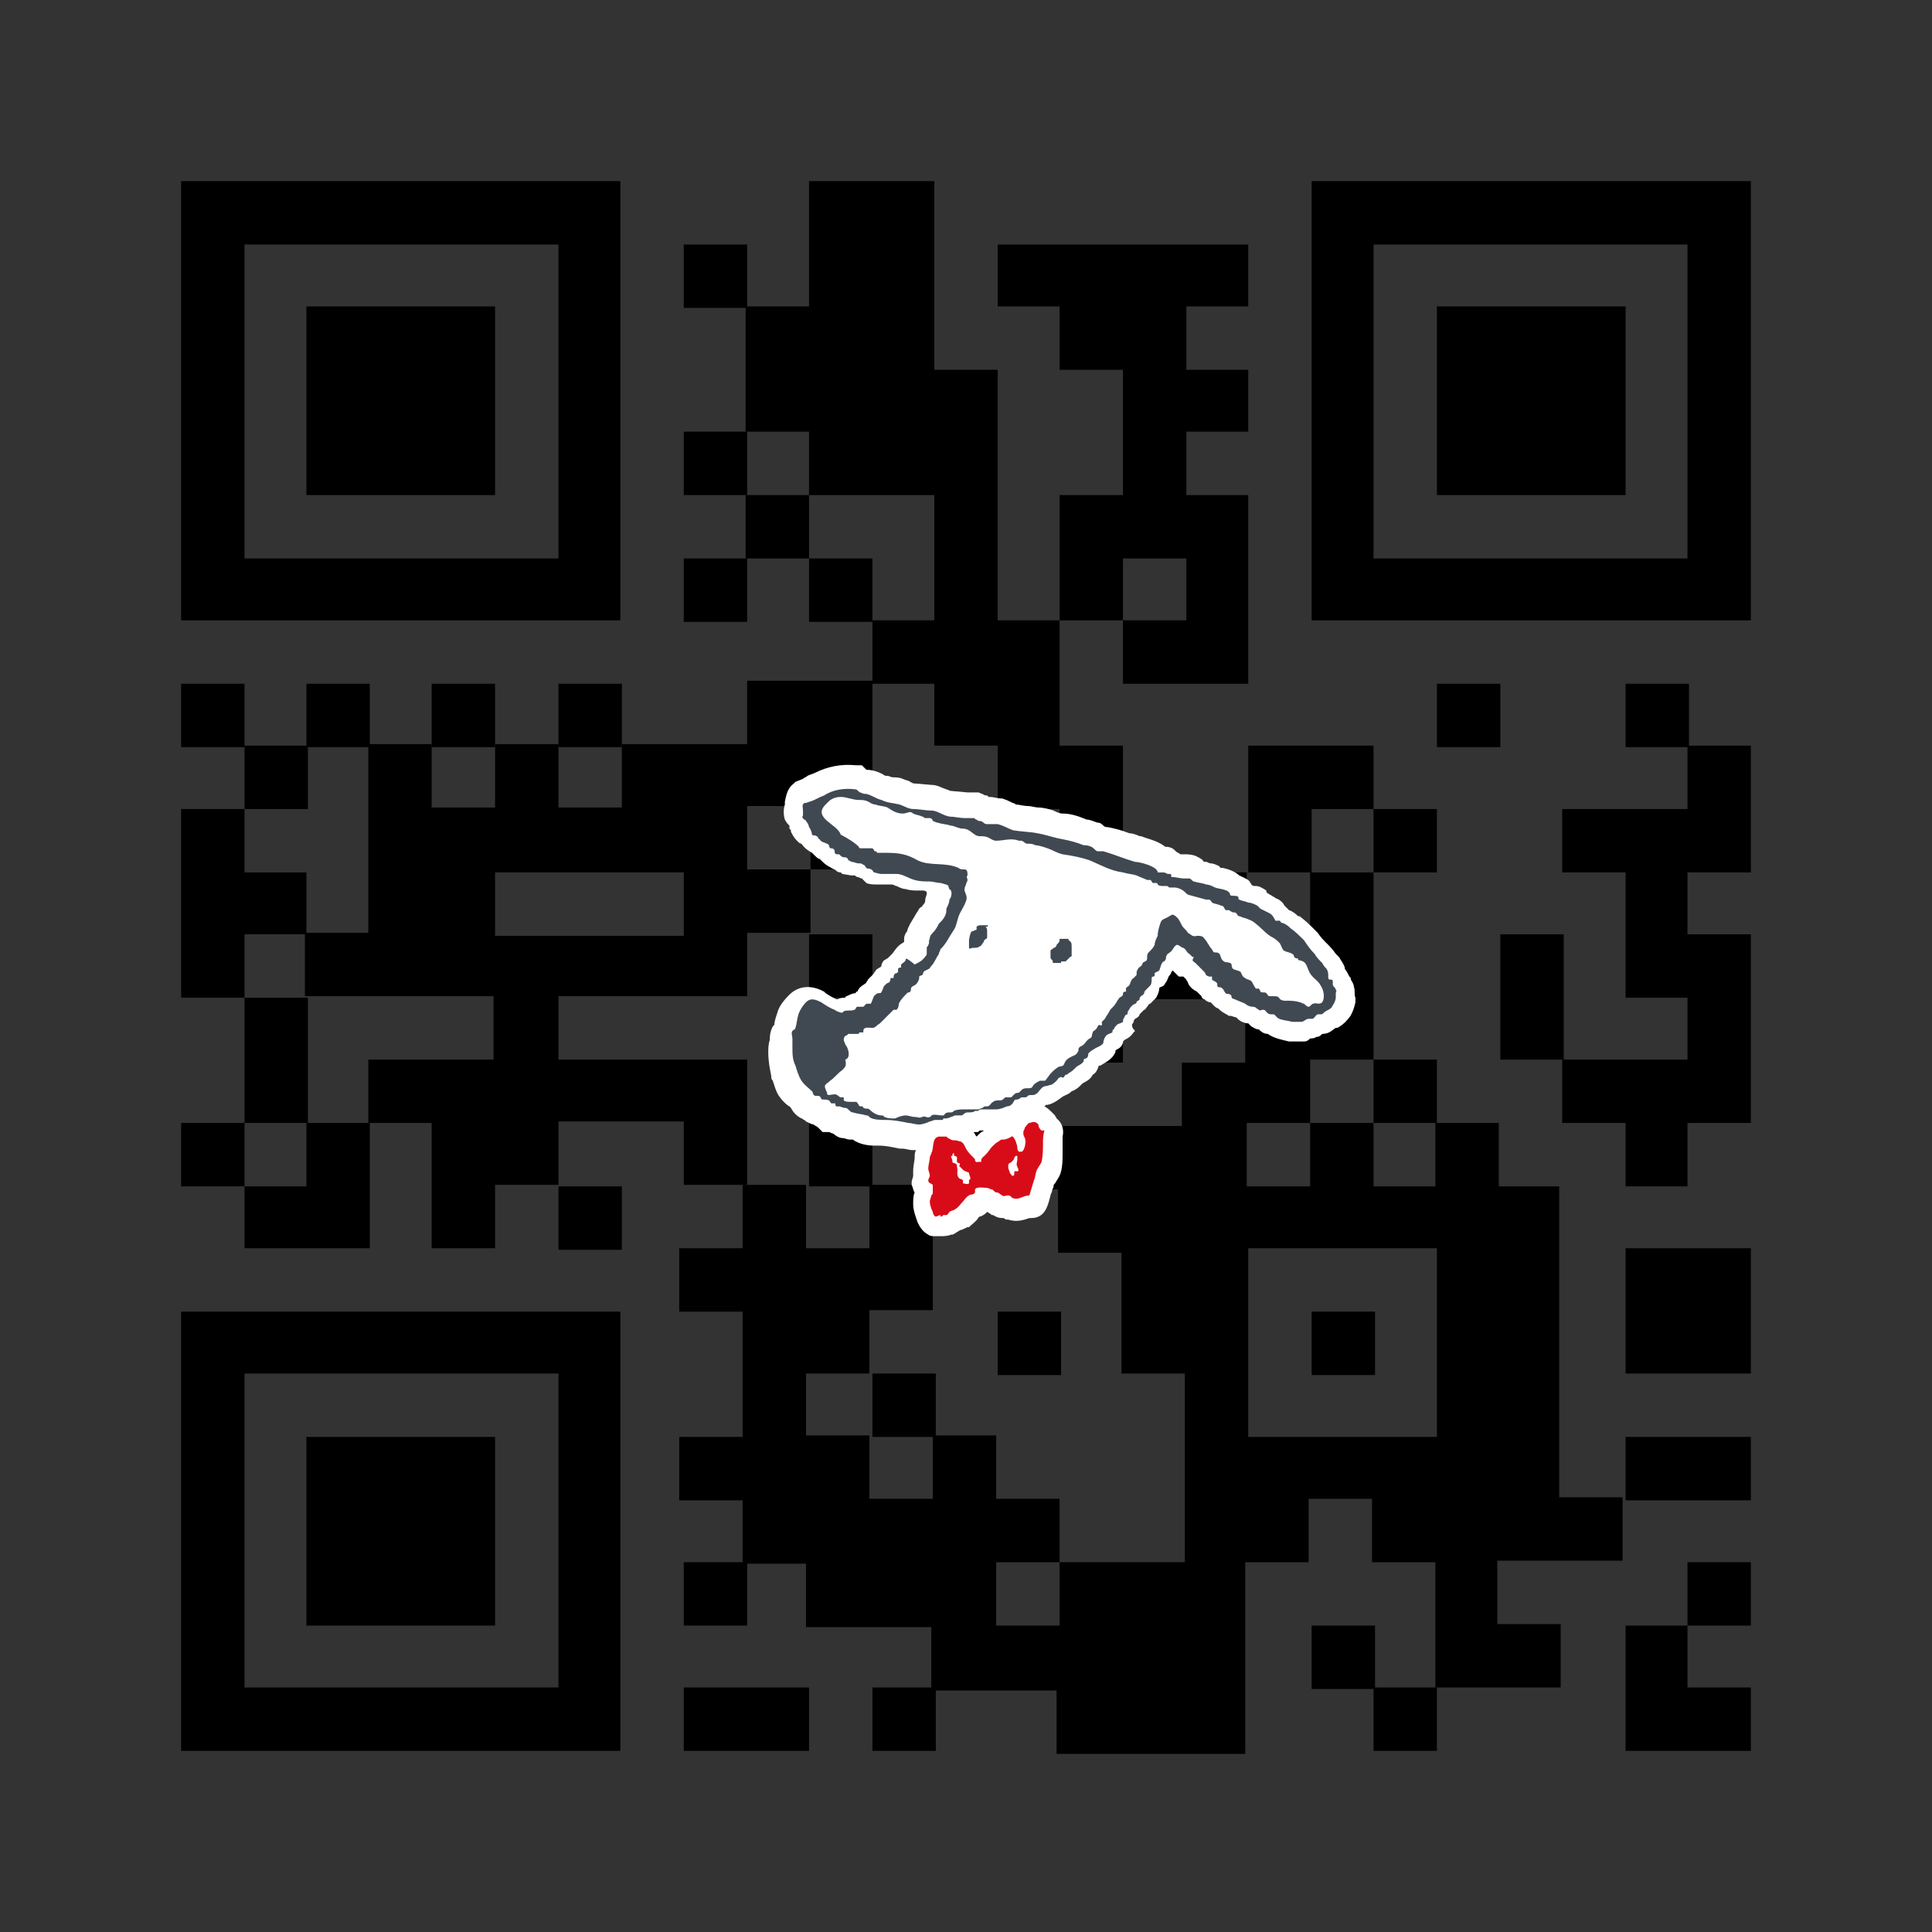 <?xml version="1.0" encoding="utf-8"?>
<!-- Generator: Adobe Illustrator 19.0.0, SVG Export Plug-In . SVG Version: 6.00 Build 0)  -->
<svg version="1.1" id="圖層_1" xmlns="http://www.w3.org/2000/svg" xmlns:xlink="http://www.w3.org/1999/xlink" x="0px" y="0px"
	 viewBox="14 -14 128 128" style="enable-background:new 14 -14 128 128;" xml:space="preserve">
<rect x="14" y="-14" width="128" height="128" fill="#333333" stroke="none"/>
<style type="text/css">
	.st0{fill:#FFFFFF;}
	.st1{fill:#D80C18;}
	.st2{fill:#404952;}
</style>
<path d="M100.9-2v29.1H130V-2H100.9z M125.8,23H105V2.2h20.8V23z"/>
<rect x="59.3" y="2.2" width="4.2" height="4.2"/>
<rect x="109.2" y="6.3" width="12.5" height="12.5"/>
<rect x="34.3" y="6.3" width="12.5" height="12.5"/>
<rect x="59.3" y="14.6" width="4.2" height="4.2"/>
<rect x="63.4" y="18.8" width="4.2" height="4.2"/>
<path d="M55.1,27.1V-2H26v29.1H55.1z M30.2,2.2H51V23H30.2V2.2z"/>
<rect x="59.3" y="23" width="4.2" height="4.2"/>
<rect x="67.6" y="23" width="4.2" height="4.2"/>
<polygon points="88.4,23 92.6,23 92.6,27.1 88.4,27.1 88.4,31.3 96.7,31.3 96.7,18.8 92.6,18.8 92.6,14.6 96.7,14.6 96.7,10.5 
	92.6,10.5 92.6,6.3 96.7,6.3 96.7,2.2 80.1,2.2 80.1,6.3 84.2,6.3 84.2,10.5 88.4,10.5 88.4,18.8 84.2,18.8 84.2,27.1 88.4,27.1 "/>
<rect x="26" y="31.3" width="4.2" height="4.2"/>
<rect x="34.3" y="31.3" width="4.2" height="4.2"/>
<rect x="42.6" y="31.3" width="4.2" height="4.2"/>
<rect x="51" y="31.3" width="4.2" height="4.2"/>
<polygon points="75.9,35.4 80.1,35.4 80.1,39.6 84.2,39.6 84.2,43.8 88.4,43.8 88.4,35.4 84.2,35.4 84.2,27.1 80.1,27.1 80.1,10.5 
	75.9,10.5 75.9,-2 67.6,-2 67.6,6.3 63.4,6.3 63.4,14.6 67.6,14.6 67.6,18.8 75.9,18.8 75.9,27.1 71.8,27.1 71.8,31.3 75.9,31.3 "/>
<rect x="109.2" y="31.3" width="4.2" height="4.2"/>
<rect x="121.7" y="31.3" width="4.2" height="4.2"/>
<rect x="30.2" y="35.4" width="4.2" height="4.2"/>
<polygon points="125.8,39.6 117.5,39.6 117.5,43.8 121.7,43.8 121.7,52.1 125.8,52.1 125.8,56.2 117.5,56.2 117.5,60.4 121.7,60.4 
	121.7,64.6 125.8,64.6 125.8,60.4 130,60.4 130,47.9 125.8,47.9 125.8,43.8 130,43.8 130,35.4 125.8,35.4 "/>
<polygon points="100.9,39.6 105,39.6 105,35.4 96.7,35.4 96.7,43.8 100.9,43.8 "/>
<rect x="105" y="39.6" width="4.2" height="4.2"/>
<polygon points="34.3,47.9 34.3,43.8 30.2,43.8 30.2,39.6 26,39.6 26,52.1 30.2,52.1 30.2,47.9 "/>
<rect x="67.6" y="47.9" width="4.2" height="4.2"/>
<rect x="113.4" y="47.9" width="4.2" height="8.3"/>
<rect x="30.2" y="52.1" width="4.2" height="8.3"/>
<path d="M63.4,56.2H51v-4.2h12.5v-4.2h4.2v-4.2h-4.2v-4.2h4.2v4.2h8.3v-4.2h-4.2v-8.3h-8.3v4.2h-8.3v4.2H51v-4.2h-4.2v4.2h-4.2v-4.2
	h-4.2v12.5h-4.2v4.2h12.5v4.2h-8.3v4.2h4.2v8.3h4.2v-4.2H51v-4.2h8.3v4.2h4.2V56.2z M46.8,43.8h12.5v4.2H46.8V43.8z"/>
<rect x="105" y="56.2" width="4.2" height="4.2"/>
<rect x="26" y="60.4" width="4.2" height="4.2"/>
<polygon points="34.3,64.6 30.2,64.6 30.2,68.7 38.5,68.7 38.5,60.4 34.3,60.4 "/>
<rect x="67.6" y="60.4" width="4.2" height="4.2"/>
<rect x="51" y="64.6" width="4.2" height="4.2"/>
<rect x="121.7" y="68.7" width="8.3" height="8.3"/>
<path d="M26,72.9V102h29.1V72.9H26z M51,97.8H30.2V77H51V97.8z"/>
<rect x="80.1" y="72.9" width="4.2" height="4.2"/>
<rect x="100.9" y="72.9" width="4.2" height="4.2"/>
<rect x="71.8" y="77" width="4.2" height="4.2"/>
<rect x="34.3" y="81.2" width="12.5" height="12.5"/>
<path d="M117.5,64.6h-4.2v-4.2h-4.2v4.2H105v-4.2h-4.2v4.2h-4.2v-4.2h4.2v-4.2h4.2V43.8h-4.2v4.2h-4.2v-4.2h-4.2v4.2h-4.2v4.2h8.3
	v4.2h-4.2v4.2H80.1v-4.2h8.3v-4.2h-4.2v-8.3h-4.2v4.2h-4.2v4.2h-4.2v8.3h4.2v4.2h8.3v4.2h4.2V77h4.2v12.5h-8.3v4.2h-4.2v-4.2h4.2
	v-4.2h-4.2v-4.2h-4.2v4.2h-4.2v-4.2h-4.2V77h4.2v-4.2h4.2v-8.3h-4.2v4.2h-4.2v-4.2h-4.2v4.2h-4.2v4.2h4.2v8.3h-4.2v4.2h4.2v4.2h4.2
	v4.2h8.3v4.2h8.3v4.2h12.5V89.5h4.2v-4.2h4.2v4.2h4.2v8.3h8.3v-4.2h-4.2v-4.2h8.3v-4.2h-4.2V64.6z M96.7,81.2V68.7h12.5v12.5H96.7z"
	/>
<rect x="121.7" y="81.2" width="8.3" height="4.2"/>
<rect x="59.3" y="89.5" width="4.2" height="4.2"/>
<rect x="125.8" y="89.5" width="4.2" height="4.2"/>
<rect x="100.9" y="93.7" width="4.2" height="4.2"/>
<polygon points="121.7,102 130,102 130,97.8 125.8,97.8 125.8,93.7 121.7,93.7 "/>
<rect x="59.3" y="97.8" width="8.3" height="4.2"/>
<rect x="71.8" y="97.8" width="4.2" height="4.2"/>
<rect x="105" y="97.8" width="4.2" height="4.2"/>
<path class="st0" d="M103.7,51.4c0-0.2-0.1-0.3-0.2-0.5c0-0.1,0-0.1-0.1-0.2c-0.1-0.2-0.2-0.4-0.3-0.5c0-0.2-0.1-0.3-0.2-0.5
	c-0.1-0.1-0.1-0.2-0.2-0.3c0,0-0.1-0.1-0.1-0.1l-0.1-0.1c-0.2-0.3-0.4-0.5-0.6-0.7c-0.2-0.2-0.4-0.4-0.6-0.7l-0.2-0.2
	c-0.3-0.3-0.6-0.6-1-0.9l-0.1,0c-0.1-0.1-0.3-0.3-0.6-0.4c0,0,0,0,0,0c-0.1-0.1-0.2-0.2-0.3-0.3c-0.1-0.2-0.3-0.4-0.6-0.5
	c-0.1-0.1-0.2-0.1-0.3-0.2c-0.1,0-0.1-0.1-0.2-0.1c0,0-0.1-0.1-0.1-0.1L97.9,45c-0.3-0.2-0.5-0.3-0.7-0.3c0,0-0.1,0-0.1,0
	c-0.1,0-0.2-0.1-0.2-0.1c0-0.1-0.1-0.1-0.1-0.2c-0.2-0.2-0.5-0.3-0.7-0.4c-0.2-0.2-0.6-0.4-1.1-0.5c0,0-0.1,0-0.1,0l0,0
	c0,0-0.1,0-0.1-0.1c-0.2-0.1-0.4-0.2-0.6-0.2c-0.1,0-0.2-0.1-0.3-0.1c-0.1,0-0.2,0-0.2-0.1c-0.1-0.1-0.3-0.2-0.5-0.3
	c-0.3-0.1-0.5-0.1-0.7-0.1c-0.1,0-0.2,0-0.3,0c-0.1-0.1-0.2-0.1-0.3-0.2l-0.1-0.1c-0.1-0.1-0.3-0.2-0.6-0.2
	c-0.5-0.4-1.1-0.5-1.6-0.7c-0.1,0-0.1,0-0.1,0c-0.2-0.1-0.5-0.2-0.7-0.2c-0.5-0.2-0.9-0.3-1.4-0.4c-0.1,0-0.2,0-0.3-0.1
	c-0.1-0.1-0.2-0.2-0.4-0.2c-0.3-0.1-0.5-0.2-0.7-0.2c0,0,0,0,0,0c-0.5-0.2-1-0.4-1.6-0.4c-0.2,0-0.4-0.1-0.6-0.2
	c-0.3-0.1-0.7-0.2-1-0.2c-0.2,0-0.5-0.1-0.7-0.1c-0.3,0-0.6-0.1-0.8-0.1c0,0-0.1-0.1-0.2-0.1c-0.2-0.1-0.4-0.2-0.7-0.3l-0.1,0
	c-0.2,0-0.5-0.1-0.7-0.1c0,0-0.1,0-0.1,0l-0.1-0.1c-0.1,0-0.2,0-0.3-0.1c-0.1,0-0.2-0.1-0.3-0.1l-0.1,0c-0.2,0-0.4,0-0.5,0
	c0,0-0.1,0-0.1,0l-1.1-0.1c-0.1,0-0.2-0.1-0.3-0.1c-0.3-0.1-0.6-0.3-1-0.3l-1.2-0.1c0,0-0.2-0.1-0.2-0.1c-0.1-0.1-0.3-0.1-0.5-0.2
	c-0.2-0.1-0.5-0.1-0.6-0.1c-0.2,0-0.3-0.1-0.4-0.1l-0.1,0c-0.1,0-0.2-0.1-0.2-0.1c-0.2-0.1-0.6-0.3-1.1-0.3l0,0c0,0,0,0,0,0
	l-0.3-0.3l-0.4,0c-1-0.1-1.9,0.1-2.7,0.5c-0.2,0.1-0.3,0.1-0.5,0.2c-0.1,0.1-0.2,0.1-0.3,0.2l-0.5,0.2l-0.1,0.1
	c-0.4,0.3-0.5,0.7-0.6,1.2l0,0.2c-0.1,0.3-0.1,0.7,0,1c0.1,0.2,0.2,0.3,0.3,0.4c0,0,0,0.1,0,0.1l0,0.1l0.1,0.1c0,0,0,0.1,0,0.1
	c0.1,0.2,0.2,0.4,0.4,0.6c0.1,0.1,0.2,0.2,0.3,0.2c0.2,0.3,0.5,0.5,0.7,0.6c0,0,0,0,0,0l0.1,0.1l0.1,0.1c0.1,0.1,0.2,0.2,0.3,0.2
	c0.2,0.2,0.4,0.4,0.6,0.5c0.2,0.1,0.3,0.2,0.4,0.2c0.2,0.2,0.3,0.2,0.4,0.2l0.1,0.1l0.6,0.1c0.1,0,0.1,0,0.2,0
	c0.1,0,0.1,0.1,0.2,0.1c0.1,0,0.2,0.1,0.3,0.1c0.1,0.1,0.1,0.1,0.2,0.2l0.1,0.1c0.2,0.1,0.5,0.1,0.7,0.1c0.4,0,0.7,0,1,0
	c0.1,0,0.2,0.1,0.3,0.1c0.2,0.1,0.4,0.2,0.6,0.2c0.3,0.1,0.6,0.1,0.8,0.1c0.1,0,0.2,0,0.3,0c0.1,0,0.2,0,0.3,0.1c0,0,0,0.1,0,0.1
	c0,0.1-0.1,0.3-0.1,0.4c0,0.1,0,0.2-0.1,0.3c-0.1,0.1-0.1,0.2-0.2,0.2l-0.1,0.1c-0.1,0.2-0.2,0.3-0.3,0.5l-0.3,0.5
	c-0.1,0.2-0.2,0.4-0.2,0.5c-0.1,0.1-0.2,0.3-0.2,0.5c0,0.1,0,0.1,0,0.2c-0.1,0.1-0.2,0.1-0.4,0.3c-0.2,0.2-0.3,0.4-0.4,0.5
	c-0.1,0.1-0.2,0.2-0.3,0.3c-0.1,0-0.1,0.1-0.2,0.1l-0.1,0.1l-0.1,0.2c0,0,0,0.1,0,0.1c0,0-0.1,0.1-0.1,0.1c-0.1,0-0.1,0.1-0.2,0.1
	c-0.1,0.1-0.2,0.3-0.3,0.4c-0.1,0.1-0.2,0.2-0.3,0.3c0,0.1-0.1,0.1-0.1,0.2c-0.1,0.1-0.3,0.2-0.4,0.3c-0.1,0.1-0.1,0.1-0.2,0.3
	c-0.1,0-0.1,0-0.1,0.1c-0.2,0-0.4,0.1-0.6,0.2c-0.1,0-0.1,0.1-0.1,0.1c-0.1,0-0.3,0-0.5,0.1c0,0-0.1,0-0.1,0
	c-0.2-0.1-0.4-0.2-0.7-0.4l-0.1-0.1c-1.1-0.6-1.9-0.2-2.3,0.2c-0.4,0.4-0.7,0.8-0.8,1.2l0,0c-0.1,0.3-0.2,0.6-0.2,0.8c0,0,0,0,0,0
	c0,0-0.1,0.1-0.1,0.1c-0.2,0.4-0.2,0.7-0.2,0.9l0,0c-0.1,0.3-0.1,0.6-0.1,0.8c0,0.6,0.1,1.1,0.2,1.6l0,0.1c0,0.1,0.1,0.2,0.1,0.2
	c0.1,0.3,0.2,0.7,0.4,1c0.2,0.3,0.5,0.6,0.7,0.7c0,0,0,0,0.1,0.1c0.2,0.4,0.5,0.6,0.7,0.7c0.1,0,0.1,0.1,0.2,0.1l0.1,0.1
	c0.2,0.1,0.4,0.2,0.5,0.2c0.1,0.1,0.2,0.1,0.3,0.2l0.3,0.3h0.3c0,0,0,0,0.1,0c0.1,0,0.2,0.1,0.3,0.1c0.1,0.1,0.4,0.3,0.6,0.3
	c0.2,0,0.3,0.1,0.5,0.1c0.1,0,0.1,0,0.2,0c0.4,0.3,1,0.4,1.4,0.4c0.1,0,0.1,0,0.2,0l0.1,0c0.5,0,0.9,0.1,1.4,0.2l0.1,0
	c0,0,0.1,0,0.1,0c0.2,0,0.4,0.1,0.7,0.1c0.1,0,0.1,0,0.2,0c-0.1,0.1-0.1,0.3-0.1,0.5c0,0.2-0.1,0.5-0.1,0.9c0,0.1,0,0.2,0,0.3
	c0,0.1-0.1,0.3-0.1,0.4v0.1l0,0.1c0.1,0.2,0.1,0.4,0.2,0.5l0,0c-0.1,0.2-0.1,0.5-0.1,0.8c0,0.4,0.2,0.9,0.3,1.2
	c0.1,0.2,0.3,0.6,0.7,0.8c0.1,0.1,0.3,0.1,0.5,0.1c0.1,0,0.2,0,0.3,0c0.2,0,0.5,0,0.7-0.1h0.1l0.2-0.1c0.1-0.1,0.2-0.1,0.3-0.2
	c0.1,0,0.3-0.1,0.5-0.2l0.1,0c0.2-0.2,0.5-0.4,0.6-0.6c0,0,0.1-0.1,0.1-0.1c0,0,0,0,0,0c0.1,0,0.3-0.1,0.5-0.3
	c0.1,0,0.1,0.1,0.2,0.1l0.1,0.1l0.1,0c0.3,0.2,0.5,0.2,0.7,0.2c0,0,0,0,0,0c0,0,0.1,0.1,0.2,0.1l0.1,0c0.6,0.2,1.1,0,1.4-0.1
	c0,0,0,0,0.1,0c0.9,0,1.1-0.7,1.3-1.5c0-0.1,0.1-0.2,0.1-0.3c0-0.1,0.1-0.2,0.1-0.3c0-0.1,0-0.1,0.1-0.2c0.1-0.2,0.3-0.4,0.4-0.8
	c0.1-0.4,0.1-0.8,0.1-1.2c0-0.1,0-0.2,0-0.4c0-0.1,0-0.3,0-0.4c0-0.1,0-0.2,0-0.3c0.1-0.4,0-0.9-0.4-1.2l0,0c0-0.1-0.1-0.1-0.1-0.2
	l-0.1-0.1c-0.2-0.2-0.4-0.4-0.6-0.5c0,0,0.1-0.1,0.1-0.1c0,0,0.1,0,0.1,0c0.5-0.1,0.9-0.5,1.1-0.6c0,0,0,0,0,0
	c0.2-0.1,0.3-0.1,0.5-0.3c0,0,0,0,0,0c0.3-0.1,0.5-0.3,0.6-0.4c0,0,0,0,0.1-0.1l0,0c0.1-0.1,0.5-0.2,0.7-0.6
	c0.2-0.1,0.3-0.3,0.4-0.6c0,0,0,0,0.1,0c0.3-0.2,0.8-0.4,1-0.9l0-0.1c0.1-0.1,0.2-0.1,0.3-0.2l0.1-0.1l0.1-0.2c0-0.1,0-0.1,0.1-0.2
	c0.2-0.1,0.4-0.2,0.6-0.5l0.1-0.1C89,54.1,89,54,89,53.9c0-0.1,0.1-0.1,0.1-0.2c0-0.1,0.1-0.2,0.1-0.2c0.2-0.1,0.3-0.2,0.3-0.3
	c0.1-0.1,0.2-0.2,0.3-0.3c0.1,0,0.1-0.1,0.2-0.2c0.1-0.1,0.1-0.2,0.2-0.2c0.1-0.1,0.2-0.2,0.4-0.4c0.1-0.2,0.2-0.4,0.2-0.6
	c0,0,0-0.1,0.1-0.1l0.2-0.1l0.2-0.3c0.1-0.2,0.1-0.3,0.2-0.4c0,0,0.1-0.1,0.1-0.2c0,0,0.1-0.1,0.1-0.1c0,0,0.1,0.1,0.1,0.1l0.3,0.3
	h0.3c0,0,0,0,0,0c0,0,0,0,0,0c0,0,0.1,0.1,0.2,0.2c0,0.1,0.1,0.1,0.1,0.2c0.1,0.3,0.4,0.5,0.6,0.6c0.1,0.1,0.2,0.2,0.3,0.3
	c0,0.1,0.1,0.2,0.2,0.2l0.1,0.1l0.2,0.1c0,0,0,0,0.1,0c0,0,0,0,0,0l0.1,0.1l0.1,0.1c0.1,0.1,0.2,0.2,0.3,0.2l0.1,0.1
	c0.2,0.2,0.5,0.3,0.6,0.4l0.1,0c0.1,0,0.3,0.1,0.4,0.1l0.1,0.1c0.2,0.2,0.5,0.3,0.7,0.3l0.1,0.1l0.1,0.1c0.2,0.1,0.3,0.2,0.5,0.2
	c0.1,0.1,0.3,0.3,0.6,0.3c0.4,0.3,1,0.4,1.4,0.5l0.2,0c0,0,0.1,0,0.1,0c0.2,0,0.4,0,0.7,0c0.2,0,0.3-0.1,0.4-0.2
	c0.1,0,0.3,0,0.4-0.1c0.2,0,0.3-0.1,0.4-0.2c0.5,0,0.7-0.3,0.9-0.4c0,0,0,0,0.1,0c0.2-0.1,0.5-0.3,0.8-0.7c0.1-0.1,0.3-0.5,0.4-1
	c0-0.1,0-0.2,0-0.3C103.7,51.9,103.8,51.6,103.7,51.4z M78.8,61.2c0,0-0.1,0.1-0.1,0.1c0,0,0,0,0,0c-0.1-0.1-0.1-0.2-0.2-0.3h0.3
	l0.1-0.1h0.3C79,61,78.9,61.1,78.8,61.2z"/>
<path class="st1" d="M83,60.9C83,60.9,83,60.8,83,60.9c-0.1-0.1-0.2-0.2-0.2-0.4c-0.2-0.2-0.3-0.2-0.6-0.1c-0.1,0-0.2,0.2-0.3,0.3
	c0,0.1-0.1,0.2-0.1,0.3c0,0.2,0,0.2,0.1,0.4c0.1,0.2,0,0.8-0.2,0.9c0,0-0.2,0-0.2,0c-0.1-0.1-0.1-0.2-0.1-0.3c0-0.1-0.2-0.8-0.4-0.7
	c-0.1,0.1-0.4,0.2-0.5,0.2c-0.2,0-0.2,0-0.3,0.1c-0.2,0.1-0.3,0.2-0.5,0.4c-0.1,0.1-0.2,0.3-0.4,0.5c-0.2,0.2-0.3,0.2-0.3,0.5
	c-0.2-0.1-0.3,0.1-0.4-0.1c0-0.1,0-0.1-0.1-0.2c-0.2-0.2-0.4-0.4-0.5-0.6c-0.1-0.2-0.2-0.5-0.5-0.5c-0.2-0.1-0.3,0-0.5-0.1
	c-0.2-0.1-0.2-0.1-0.3-0.2c-0.2,0-0.4,0-0.5,0c-0.5,0.1-0.3,0.8-0.5,1.1c0,0.1-0.1,0.2-0.1,0.3c0,0.2-0.1,0.5-0.1,0.7
	c0,0.2,0.1,0.3,0.1,0.5c0,0.1-0.1,0.2-0.1,0.3c0,0.2,0.2,0.2,0.3,0.3c0,0.1,0,0.2,0,0.3s0,0.2,0,0.2c0,0.1,0,0.1-0.1,0.2
	c0,0.1-0.1,0.3-0.1,0.4c0,0.2,0.1,0.5,0.2,0.7c0,0.1,0.1,0.3,0.2,0.3s0.2-0.1,0.3-0.1c0,0,0,0,0,0.1c0.1,0,0.1,0,0.2-0.1
	c0.1,0,0.1,0,0.2,0c0.1,0,0.1-0.1,0.2-0.2c0.1-0.1,0.3-0.1,0.4-0.2c0.2-0.1,0.3-0.3,0.5-0.5c0.1-0.1,0.2-0.3,0.4-0.4
	c0.1-0.1,0.3,0,0.4-0.2c0,0,0-0.1,0-0.2c0.1-0.2,0.6-0.1,0.8-0.1c0.1,0,0.2,0.1,0.3,0.1s0.2,0.2,0.3,0.2c0.2,0,0.2,0.1,0.4,0.2
	c0.1,0.1,0.2,0,0.4,0c0.2,0,0.2,0.2,0.4,0.2c0.3,0.1,0.6-0.2,1-0.2c0,0,0.3-1,0.3-1c0.1-0.2,0.1-0.5,0.2-0.7
	c0.1-0.2,0.2-0.3,0.3-0.5c0.1-0.4,0.1-0.9,0.1-1.3c0-0.2,0-0.5,0.1-0.8C83.1,60.9,83.1,60.9,83,60.9 M78.2,64.2L78.2,64.2
	c0,0.1,0,0.2,0,0.2c-0.1,0.1-0.3,0-0.4,0c0-0.1,0-0.1,0-0.2c0,0-0.1-0.1-0.2-0.1c-0.3-0.2-0.1-0.5-0.2-0.8c0-0.1,0-0.2-0.1-0.2
	c-0.1-0.1-0.1,0-0.2-0.1c0,0,0,0,0-0.1c0-0.1-0.2-0.4,0-0.3c0-0.1,0-0.2,0.1-0.2c0,0.1,0,0.2,0.1,0.2c0,0,0.1,0,0.1,0.1
	c0,0,0,0.1,0,0.2c0,0.2,0.1,0.1,0.2,0.2c0,0.1-0.1,0.2,0,0.2c0,0,0.2,0.2,0.2,0.2c0.1,0.1,0.2,0.1,0.4,0.2
	C78.2,63.9,78.4,64.1,78.2,64.2C78.3,64.1,78.2,64.1,78.2,64.2 M81.4,63.6c0,0-0.1,0-0.2,0c0,0,0,0.1,0,0.2c0,0,0,0.1-0.1,0.1
	c-0.1,0-0.1-0.1-0.2-0.2c0-0.1-0.1-0.2-0.1-0.4c0-0.2,0-0.2,0.2-0.3c0.1-0.1,0.2-0.2,0.2-0.3c0,0,0.1-0.2,0.2-0.1c0,0.1,0,0.2,0,0.2
	c0,0.2-0.1,0.3,0,0.5C81.5,63.5,81.5,63.6,81.4,63.6"/>
<path class="st2" d="M93.2,49.8c0.2,0.2,0.4,0.4,0.6,0.6c0.1,0.1,0,0.2,0.3,0.3c0,0,0.1,0,0.2,0c0,0,0,0.1,0,0.2
	c0.1,0.1,0.2,0.1,0.3,0.2s0,0.2,0.1,0.3c0.1,0,0.2,0,0.3,0.1c0.1,0.1,0.1,0.2,0.2,0.3c0.1,0.1,0.2,0,0.3,0.1c0.1,0,0.1,0.2,0.1,0.2
	c0.1,0.1,0.2,0.1,0.2,0.1c0.2,0.1,0.5,0.2,0.7,0.3c0.1,0.1,0.3,0.2,0.5,0.2c0.2,0,0.2,0.1,0.4,0.2c0.1,0.1,0.1,0,0.3,0
	c0.2,0,0.2,0.3,0.5,0.3s0.2,0,0.4,0.2c0.2,0.2,0.7,0.2,1,0.3c0.2,0,0.4,0,0.6,0c0.2,0,0.3-0.2,0.5-0.2c0.1,0,0.1,0,0.2,0
	c0.2,0,0.2-0.2,0.4-0.3c0.1,0,0.1,0,0.2,0s0.1,0,0.2-0.1c0.2-0.2,0.5-0.2,0.6-0.5c0.1-0.1,0.2-0.4,0.2-0.5s0-0.2,0-0.3
	c0-0.1,0.1-0.2,0-0.2c0-0.2-0.2-0.2-0.2-0.4c0-0.1,0-0.1,0-0.2s-0.1-0.1-0.2-0.1s-0.1-0.1-0.1-0.2c0-0.2,0-0.3-0.1-0.5
	c-0.1-0.1-0.2-0.2-0.3-0.4c-0.2-0.2-0.4-0.4-0.5-0.6c-0.3-0.3-0.5-0.6-0.7-0.9c-0.3-0.3-0.6-0.6-0.9-0.8c-0.1-0.1-0.2-0.2-0.4-0.3
	c-0.2-0.1-0.2,0-0.3-0.2C98.7,47,98.7,47,98.5,47c-0.1-0.2-0.2-0.4-0.4-0.5c-0.2-0.1-0.4-0.2-0.6-0.3c-0.1-0.1-0.1-0.1-0.2-0.2
	c-0.2-0.1-0.4-0.2-0.6-0.2c-0.2-0.1-0.4-0.1-0.6-0.2c-0.1,0,0-0.2-0.1-0.2c-0.1-0.1-0.4,0-0.5-0.1c0-0.4-0.8-0.4-1-0.5
	c-0.2-0.1-0.4-0.2-0.6-0.2c-0.2-0.1-0.5-0.1-0.8-0.2c-0.1,0-0.2-0.2-0.3-0.2s-0.3,0-0.4,0c-0.2,0-0.5-0.1-0.8-0.1
	c0-0.2,0-0.2-0.2-0.2c-0.1,0-0.2-0.1-0.3-0.1c0,0-0.4,0-0.4,0c0-0.4-1.2-0.7-1.5-0.7c-0.7-0.2-1.4-0.5-2.1-0.7c-0.1,0-0.3,0-0.4,0
	c-0.2-0.1-0.2-0.2-0.4-0.3s-0.4-0.1-0.5-0.1c-0.5-0.2-0.9-0.3-1.4-0.4c-0.6-0.1-1.1-0.3-1.7-0.4c-0.5-0.1-1.1-0.1-1.6-0.2
	c-0.3-0.1-0.6-0.3-1-0.4c-0.2,0-0.5,0-0.7,0s-0.2-0.1-0.4-0.2c-0.1,0-0.2,0-0.3-0.1c-0.1,0-0.1-0.1-0.2-0.1c-0.2,0-0.4,0-0.6,0
	c-0.3,0-0.7-0.1-1-0.1c-0.5-0.1-0.8-0.4-1.2-0.4c-0.4,0-0.8-0.1-1.2-0.1c-0.3,0-0.6-0.2-0.9-0.3c-0.4-0.1-0.8-0.1-1.2-0.3
	c-0.4-0.1-0.6-0.3-1-0.4c-0.1,0-0.2,0-0.4-0.1c-0.1,0-0.2-0.2-0.3-0.2c-0.7-0.1-1.5,0-2.1,0.4c-0.3,0.1-0.6,0.3-0.9,0.4
	c-0.1,0-0.2,0.1-0.4,0.1c-0.2,0.1-0.1,0.3-0.1,0.5c0,0.1,0,0.2,0,0.3c0,0.1-0.1,0.1,0,0.2c0,0.1,0.2,0.1,0.2,0.2
	c0.1,0.1,0.2,0.3,0.2,0.4c0.1,0.1,0.2,0.4,0.2,0.5c0.1,0.1,0.2,0,0.3,0.1c0.1,0,0.1,0.2,0.2,0.2c0.1,0.2,0.3,0.2,0.5,0.3
	c0.2,0.1,0.1,0.2,0.2,0.3c0,0,0,0,0.1,0c0.1,0,0.2,0.1,0.2,0.2s0,0.2,0.2,0.2c0,0,0.1,0,0.1,0c0,0,0.1,0.1,0.1,0.1
	c0.1,0.1,0.2,0.1,0.3,0.1c0.1,0,0.2,0.1,0.2,0.2c0,0,0.1,0,0.2,0.1c0.2,0,0.3,0.1,0.5,0.1c0.1,0,0.2,0,0.3,0.1
	c0.1,0,0.1,0.1,0.2,0.2s0.2,0,0.3,0.1c0.1,0,0.1,0.1,0.2,0.2c0.1,0,0.3,0.1,0.5,0.1c0.3,0,0.7,0,1,0c0.4,0,0.8,0.3,1.2,0.4
	c0.3,0.1,0.7,0.1,1,0.1c0.2,0,0.5,0.1,0.7,0.1c0.1,0,0.3,0.1,0.4,0.1c0.2,0.1,0.1,0.1,0.2,0.3c0,0.1,0.1,0,0.1,0.1
	c0.1,0.2,0,0.5-0.1,0.6c0,0.2-0.1,0.4-0.2,0.6c0,0.2,0,0.3-0.1,0.5c-0.1,0.2-0.2,0.3-0.4,0.5c-0.1,0.2-0.2,0.4-0.4,0.6
	c-0.1,0.1-0.2,0.2-0.2,0.4c-0.1,0.1,0,0.3-0.1,0.4c0,0.1-0.1,0.1-0.1,0.2c0,0.1,0,0.3,0,0.4s-0.2,0.3-0.3,0.4
	c-0.1,0.1-0.3,0.2-0.5,0.3C74,49.4,74,49.5,74,49.6s-0.2,0.2-0.3,0.3c0,0.1,0,0.1,0,0.2c0,0-0.2,0-0.2,0.1c0,0.1,0,0.1,0,0.2
	c0,0-0.1,0.1-0.2,0.1c-0.1,0.1-0.1,0.2-0.1,0.3c0,0-0.2,0-0.2,0s0,0.2-0.1,0.3c-0.1,0-0.2,0.1-0.3,0.2s-0.1,0.3-0.2,0.4
	c0,0.1-0.1,0.1-0.2,0.1c-0.1,0-0.2,0.1-0.3,0.2c0,0-0.2,0.5-0.2,0.5c-0.1,0-0.2,0-0.3,0c0,0-0.2,0.2-0.2,0.2c-0.1,0-0.3,0-0.4,0
	c-0.1,0-0.1,0.2-0.2,0.2c-0.2,0.1-0.5,0-0.7,0.1c0,0,0,0-0.1,0.1c-0.1,0-0.4-0.1-0.5-0.2c-0.3-0.1-0.6-0.3-0.9-0.5
	c-0.4-0.2-0.7-0.3-1,0c-0.2,0.2-0.4,0.5-0.5,0.8c-0.1,0.3-0.1,0.6-0.2,0.9c0,0.1-0.1,0.1-0.2,0.2c-0.1,0.1,0,0.4,0,0.5
	c0,0.2,0,0.4,0,0.6c0,0.4,0,0.8,0.2,1.2c0.1,0.3,0.2,0.7,0.4,1c0.2,0.3,0.5,0.5,0.7,0.7c0.1,0.1,0,0.2,0.2,0.3c0.1,0,0.2,0,0.2,0
	c0.1,0,0.2,0.1,0.2,0.2c0.1,0.1,0.3,0,0.5,0.1c0.1,0,0.1,0.2,0.2,0.2c0,0,0.1,0,0.2,0c0.1,0,0,0.1,0.1,0.2c0,0,0.2,0,0.2,0
	c0.1,0,0.2,0.1,0.4,0.1c0.2,0,0.3,0.3,0.5,0.3c0.3,0.1,0.6,0.1,0.9,0.2c0.1,0,0.1,0,0.2,0.1c0.2,0.2,0.8,0.2,1.1,0.2
	c0.5,0,1,0.1,1.5,0.2c0.2,0,0.4,0.1,0.7,0.1c0.2,0,0.5-0.1,0.7-0.2c0.1,0,0.2-0.1,0.4-0.1c0.1,0,0.3,0,0.4,0c0,0,0.1,0,0.1-0.1
	c0,0,0,0,0.1,0c0.1,0,0.2,0,0.4-0.1c0.1,0,0.2-0.1,0.3-0.1c0.1,0,0.2,0,0.4,0c0.1,0,0.2-0.2,0.4-0.2s0.4,0,0.5-0.1
	c0.1,0,0.2,0,0.2,0c0,0,0.1-0.1,0.2-0.1c0,0,0,0,0.1,0c0,0,0.1,0,0.2,0c0,0,0.1,0,0.1,0c0,0,0.1,0,0.1,0c0.1,0,0.2,0,0.2,0
	c0.1,0,0.2,0,0.3,0c0.2,0,0.5-0.1,0.7-0.2c0.2,0,0.3-0.1,0.4-0.2c0-0.1,0.1-0.1,0.1-0.2c0.1-0.1,0.2,0,0.3-0.1
	c0.1,0,0.1-0.1,0.2-0.1s0.1,0,0.2,0c0.1,0,0.1,0,0.2-0.1c0.1-0.1,0.4,0,0.5-0.1c0.2-0.1,0.2-0.2,0.4-0.4c0.2-0.2,0.3-0.1,0.5-0.2
	c0.2,0,0.4-0.2,0.5-0.3c0.1-0.1,0.1-0.2,0.2-0.2c0.1-0.1,0.2,0,0.2,0c0.1,0,0.1-0.1,0.2-0.2c0.1,0,0.1,0,0.2-0.1
	c0.2-0.1,0.3-0.2,0.5-0.4c0.1-0.1,0.4-0.2,0.5-0.4c0-0.2,0-0.1,0.2-0.2c0.1-0.1,0.1-0.2,0.1-0.3c0.1-0.1,0.2-0.2,0.4-0.3
	c0.1-0.1,0.5-0.2,0.6-0.4c0-0.2,0.1-0.4,0.2-0.5c0.1-0.1,0.2-0.1,0.4-0.2c0-0.1,0-0.2,0.1-0.2c0-0.1,0.1-0.2,0.2-0.3
	c0.1-0.1,0.3-0.1,0.4-0.2c0-0.1,0-0.2,0.1-0.3c0-0.1,0.1-0.2,0.2-0.2c0-0.1,0-0.2,0.1-0.3c0.1-0.2,0.2-0.3,0.4-0.4
	c0.1,0,0.1-0.1,0.1-0.1c0-0.1,0.2-0.1,0.2-0.2c0-0.1,0-0.1,0.1-0.2c0.1-0.1,0.2-0.1,0.2-0.2c0,0,0-0.1,0.1-0.2
	c0.1-0.1,0.2-0.2,0.3-0.3s0.1-0.3,0.1-0.5c0-0.1,0.1-0.1,0.1-0.1c0,0,0.1,0,0.1-0.1s0-0.1,0-0.1c0-0.1,0.2-0.1,0.3-0.2
	c0.1-0.2,0.1-0.4,0.2-0.5c0-0.1,0.2-0.1,0.2-0.2c0.1-0.1,0-0.2,0.1-0.3c0-0.1,0.1-0.1,0.2-0.2c0.2-0.1,0.3-0.5,0.5-0.5
	c0.1,0,0.3,0.2,0.4,0.2c0.2,0.1,0.2,0.3,0.4,0.4c0.1,0.1,0.2,0.2,0.2,0.2c0,0,0.1,0,0.1,0C92.9,49.7,93.1,49.7,93.2,49.8 M92.7,47.8
	c-0.1-0.2-0.3-0.3-0.4-0.5s-0.2-0.4-0.3-0.5c0,0-0.2-0.2-0.3-0.2s-0.2,0.1-0.4,0.2c-0.2,0.1-0.3,0.1-0.4,0.3
	c-0.1,0.3-0.2,0.6-0.2,0.9c-0.1,0.2-0.2,0.4-0.2,0.6c-0.1,0.2-0.2,0.3-0.4,0.5C90,49.2,90,49.3,90,49.5c0,0.2-0.2,0.2-0.3,0.3
	c0,0,0,0.1-0.1,0.2c-0.1,0.1-0.2,0.1-0.2,0.2c-0.1,0.1-0.1,0.2-0.1,0.4c-0.1,0.1-0.1,0.1-0.2,0.2c-0.2,0.1-0.2,0.4-0.3,0.5
	c-0.1,0.1-0.2,0.1-0.2,0.2c0,0,0,0.1,0,0.2c0,0-0.1,0-0.1,0c-0.1,0.1-0.1,0-0.1,0.2c-0.1,0.2-0.2,0.1-0.3,0.3
	c-0.1,0.1-0.1,0.2-0.2,0.3c-0.1,0.2-0.3,0.3-0.4,0.5c-0.1,0.2-0.2,0.3-0.3,0.5c-0.1,0.1-0.1,0.1-0.2,0.2c0,0,0,0.1,0,0.2
	s-0.1,0-0.2,0c-0.1,0.1-0.1,0.2-0.2,0.3s-0.2,0.1-0.2,0.2c-0.1,0.2,0,0.3-0.2,0.4s-0.2,0.2-0.4,0.4c-0.1,0.1-0.2,0.1-0.3,0.2
	s0,0.2-0.1,0.3c-0.1,0.2-0.2,0.2-0.4,0.3c-0.2,0.1-0.4,0.2-0.5,0.5c-0.1,0.2-0.2,0.1-0.4,0.2c-0.3,0.2-0.5,0.4-0.7,0.7
	c-0.1,0.1-0.1,0.2-0.2,0.2c-0.1,0-0.2,0-0.3,0c-0.2,0.1-0.4,0.2-0.5,0.4s-0.5,0-0.7,0.2c-0.1,0.1-0.1,0.1-0.2,0.2
	c-0.1,0-0.2,0-0.3,0.1c0,0-0.2,0.2-0.2,0.2c-0.2,0-0.2,0-0.4,0c-0.1,0.1-0.2,0.2-0.3,0.2c-0.2,0-0.4,0-0.5,0.1
	c-0.2,0.1-0.2,0.3-0.4,0.3c-0.2,0-0.2,0-0.3,0.1c-0.1,0-0.2,0.1-0.3,0.1c-0.1,0-0.2,0-0.3,0c-0.2,0-0.4,0-0.6,0s-0.5,0-0.7,0.1
	c-0.1,0.1-0.1,0.1-0.3,0.1c-0.1,0-0.2,0-0.3,0.1c-0.1,0.1,0,0.1-0.2,0.1s-0.5-0.1-0.7,0c0,0,0,0.1-0.1,0.1c-0.2,0.1-0.3-0.1-0.5,0
	s-0.3,0-0.5,0c-0.2,0-0.4-0.1-0.6-0.1c-0.2,0-0.5,0.1-0.7,0.2c-0.2,0-0.5,0-0.7-0.1c-0.1-0.1-0.1-0.1-0.2-0.1
	c-0.3,0-0.6-0.2-0.8-0.4c-0.1-0.1-0.2,0-0.4-0.1c0,0,0-0.1-0.1-0.1c-0.1,0-0.2,0-0.2-0.1c-0.1-0.1-0.1-0.2-0.2-0.2
	c-0.1,0-0.2,0-0.3,0c-0.2,0-0.4,0-0.5-0.1c0,0,0-0.1,0-0.2c0,0-0.1,0-0.2,0c-0.1,0-0.2-0.2-0.4-0.2c-0.2,0-0.4,0.1-0.5,0
	c0,0,0-0.1,0-0.1c-0.3-0.6-0.1-0.5,0.2-0.8c0.3-0.2,0.5-0.5,0.8-0.7c0.2-0.2,0.3-0.3,0.2-0.7c0.4-0.1,0.2-0.8,0-1
	c0-0.1-0.1-0.2-0.1-0.3c0-0.2,0.1-0.3,0.2-0.3c0,0,0.1-0.1,0.1-0.1c0,0,0.1,0,0.1,0c0,0,0.1,0,0.2,0c0.1,0,0.2,0,0.3,0
	c0,0,0.1,0,0.1,0c0-0.1,0-0.1,0.2-0.1c0,0,0.1,0,0.1,0c0,0,0,0,0-0.1c0-0.3,0.4-0.2,0.6-0.2c0.2,0,0.3-0.2,0.5-0.3
	c0.3-0.3,0.6-0.6,0.9-0.9c0,0,0.2,0,0.2,0c0.2-0.2,0.1-0.4,0.2-0.5c0.1-0.2,0.3-0.4,0.5-0.6c0.1-0.1,0.1,0,0.2-0.1
	c0.1-0.1,0-0.2,0.1-0.3s0.2-0.1,0.3-0.2c0.1-0.1,0.2-0.3,0.2-0.4c0-0.2,0-0.1,0.2-0.2c0.1-0.1,0-0.1,0.1-0.2c0-0.1,0.2-0.1,0.3-0.2
	c0.1,0,0.1-0.1,0.2-0.2c0.2-0.2,0.3-0.5,0.5-0.8c0-0.1,0.1-0.2,0.1-0.3c0.4-0.4,0.5-0.7,0.9-1.3c0.2-0.3,0.2-0.7,0.4-1.1
	c0.1-0.2,0.3-0.5,0.4-0.8c0.1-0.3,0-0.4-0.1-0.7c0-0.1,0-0.2,0.1-0.4c0-0.1,0.1-0.2,0.1-0.3c0-0.1-0.1-0.2,0-0.3
	c0-0.2,0-0.4-0.2-0.4c-0.2,0-0.3,0-0.4-0.1c-0.9-0.4-1.9-0.1-2.7-0.5c-0.7-0.4-1.2-0.5-2.1-0.5c-0.1,0-0.2,0-0.4,0c0,0-0.1,0-0.2,0
	c0,0,0-0.1-0.1-0.1c0,0-0.1,0-0.1-0.1c0,0-0.1-0.1-0.1-0.1c-0.1,0-0.3,0-0.4,0s-0.2,0-0.4,0c-0.1,0-0.1-0.1-0.1-0.1
	c-0.3-0.3-0.8-0.6-1.2-0.8c-0.2-0.7-1.9-1.1-1-2c0,0,0.1-0.1,0.2-0.2c0.2-0.2,0.5-0.3,0.8-0.3c0.4,0,0.8,0.2,1.2,0.2
	c0.2,0,0.4,0,0.6,0.1s0.3,0.2,0.5,0.2c0.2,0.1,0.6,0.1,0.8,0.2c0.3,0.2,0.6,0.4,1,0.4c0.2,0,0.4-0.1,0.5-0.1c0,0,0.1,0,0.2,0.1
	c0.2,0.1,0.4,0.1,0.6,0.2c0.1,0,0.1,0.1,0.2,0.1c0.1,0,0.2,0,0.3,0s0.2,0.1,0.2,0.2c0.1,0,0.2,0.1,0.3,0.1c0.3,0.1,0.6,0.1,0.9,0.2
	c0.2,0,0.5,0.2,0.8,0.2c0.5,0,0.7,0.5,1.1,0.5c0.2,0,0.4,0,0.6,0.1c0.2,0.1,0.3,0.2,0.5,0.2c0.5,0,1-0.2,1.5,0c0.1,0,0.2,0,0.2,0
	c0.2,0.1,0.2,0.2,0.4,0.2s0.3,0,0.5,0.1c0.2,0,0.5,0.1,0.8,0.2s0.6,0.3,1,0.4c0.7,0.1,1.2,0.2,1.8,0.4c0.7,0.3,1.4,0.7,2.2,0.8
	c0.3,0.1,0.6,0.1,0.9,0.2c0.2,0.1,0.5,0.2,0.7,0.3c0.1,0,0.2,0,0.2,0c0.1,0,0.1,0.2,0.2,0.2c0,0,0.1,0,0.2,0s0.1,0.1,0.1,0.1
	c0.1,0.1,0.2,0.1,0.4,0.1c0.1,0,0.2,0,0.2,0c0.1,0,0.1,0.1,0.2,0.1c0,0,0.2,0,0.3,0c0.2,0,0.5,0.1,0.7,0.3c0.1,0.1,0.2,0.2,0.3,0.2
	c0.4,0.1,0.7,0.2,1.1,0.3c0.1,0,0.1,0,0.2,0c0.1,0,0.2,0.2,0.2,0.2c0.2,0.1,0.4,0.1,0.6,0.2c0.2,0,0.2,0.2,0.3,0.3c0,0,0.2,0,0.2,0
	c0.1,0,0.1,0.1,0.2,0.1c0.1,0.1,0.2,0,0.3,0.1c0.1,0.1,0.1,0.2,0.2,0.2s0.2,0.1,0.3,0.1c0.3,0.1,0.6,0.2,0.8,0.4
	c0.4,0.3,0.7,0.7,1.1,0.9c0.2,0.1,0.3,0.2,0.5,0.4c0.1,0.2,0.2,0.5,0.3,0.5c0.2,0.1,0.4,0.1,0.5,0.2c0.2,0,0,0.3,0.4,0.3
	c0,0,0,0.1,0,0.1c0.5,0.1,0.5,0.2,0.7,0.7s0.6,0.6,0.8,1c0.2,0.3,0.3,0.8,0.1,1.1c-0.2,0.2-0.4,0-0.6,0.1c-0.1,0-0.2,0.2-0.3,0.2
	s-0.2-0.1-0.3-0.2c-0.1,0-0.2-0.1-0.3-0.1c-0.3-0.1-0.6-0.1-0.9-0.1c-0.2,0-0.2,0-0.4-0.1c-0.1-0.2-0.2-0.2-0.5-0.2c0,0-0.2,0-0.2,0
	c-0.1,0-0.1-0.1-0.2-0.2c-0.1-0.1-0.3,0-0.4-0.1c0,0,0-0.1-0.1-0.2c-0.1,0-0.1,0-0.2,0C97,51.2,97,51.1,96.9,51
	c-0.1-0.1-0.3-0.1-0.4-0.2c-0.2-0.1-0.2-0.2-0.3-0.4c-0.1-0.1-0.3-0.1-0.5-0.2c-0.1-0.1-0.1-0.2-0.1-0.3c-0.1-0.2-0.4-0.1-0.5-0.2
	c-0.2-0.1-0.2-0.3-0.3-0.5c-0.1-0.1-0.2-0.1-0.3-0.1c-0.1,0-0.1,0-0.2-0.2c-0.2-0.2-0.3-0.5-0.5-0.7c-0.1-0.2-0.3-0.2-0.5-0.2
	C93,48.1,92.9,47.9,92.7,47.8"/>
<path class="st2" d="M79.4,47.3c-0.1,0-0.2,0-0.4,0c-0.1,0-0.2,0-0.3,0.1c0,0,0,0.2,0,0.2c-0.1,0-0.2,0.1-0.3,0.1
	c-0.1,0-0.2,0.5-0.2,0.6s0,0.2,0,0.3s0,0.2,0,0.2c0,0.1,0.2,0,0.2,0c0.2,0,0.4,0,0.5-0.1c0.1,0,0.2-0.2,0.2-0.2c0,0,0.1-0.1,0.1-0.2
	c0.1-0.1,0.2-0.1,0.2-0.2c0-0.1,0-0.2,0-0.4c0-0.1,0-0.2-0.1-0.3C79.5,47.4,79.5,47.3,79.4,47.3"/>
<path class="st2" d="M84.8,48.3C84.8,48.2,84.8,48.2,84.8,48.3c0-0.1,0-0.1-0.1-0.1c-0.1,0-0.2,0-0.2,0c-0.1,0-0.2,0-0.2,0
	c0,0-0.1,0-0.1,0c0,0,0,0.1,0,0.1c0,0.1-0.1,0.2-0.2,0.3c0,0.1-0.1,0.2-0.2,0.2c0,0-0.1,0.1-0.1,0.1c0,0-0.1,0-0.1,0.1
	c0,0,0,0.1,0,0.2c0,0.1,0,0.2,0,0.2c0,0.1,0,0.1,0.1,0.2s0,0.2,0.1,0.2s0.2,0,0.2,0c0,0,0.1,0,0.2,0c0,0,0,0,0.1,0c0,0,0-0.1,0-0.1
	c0,0,0.1,0,0.2,0c0.1,0,0.1,0,0.2-0.1c0,0,0.1-0.1,0.1-0.1c0,0,0.1-0.1,0.1-0.1c0,0,0.1,0,0.1-0.1c0,0,0-0.1,0-0.2
	c0-0.1,0-0.2,0-0.3C85,48.5,85,48.4,84.8,48.3C84.9,48.3,84.8,48.3,84.8,48.3"/>
</svg>
